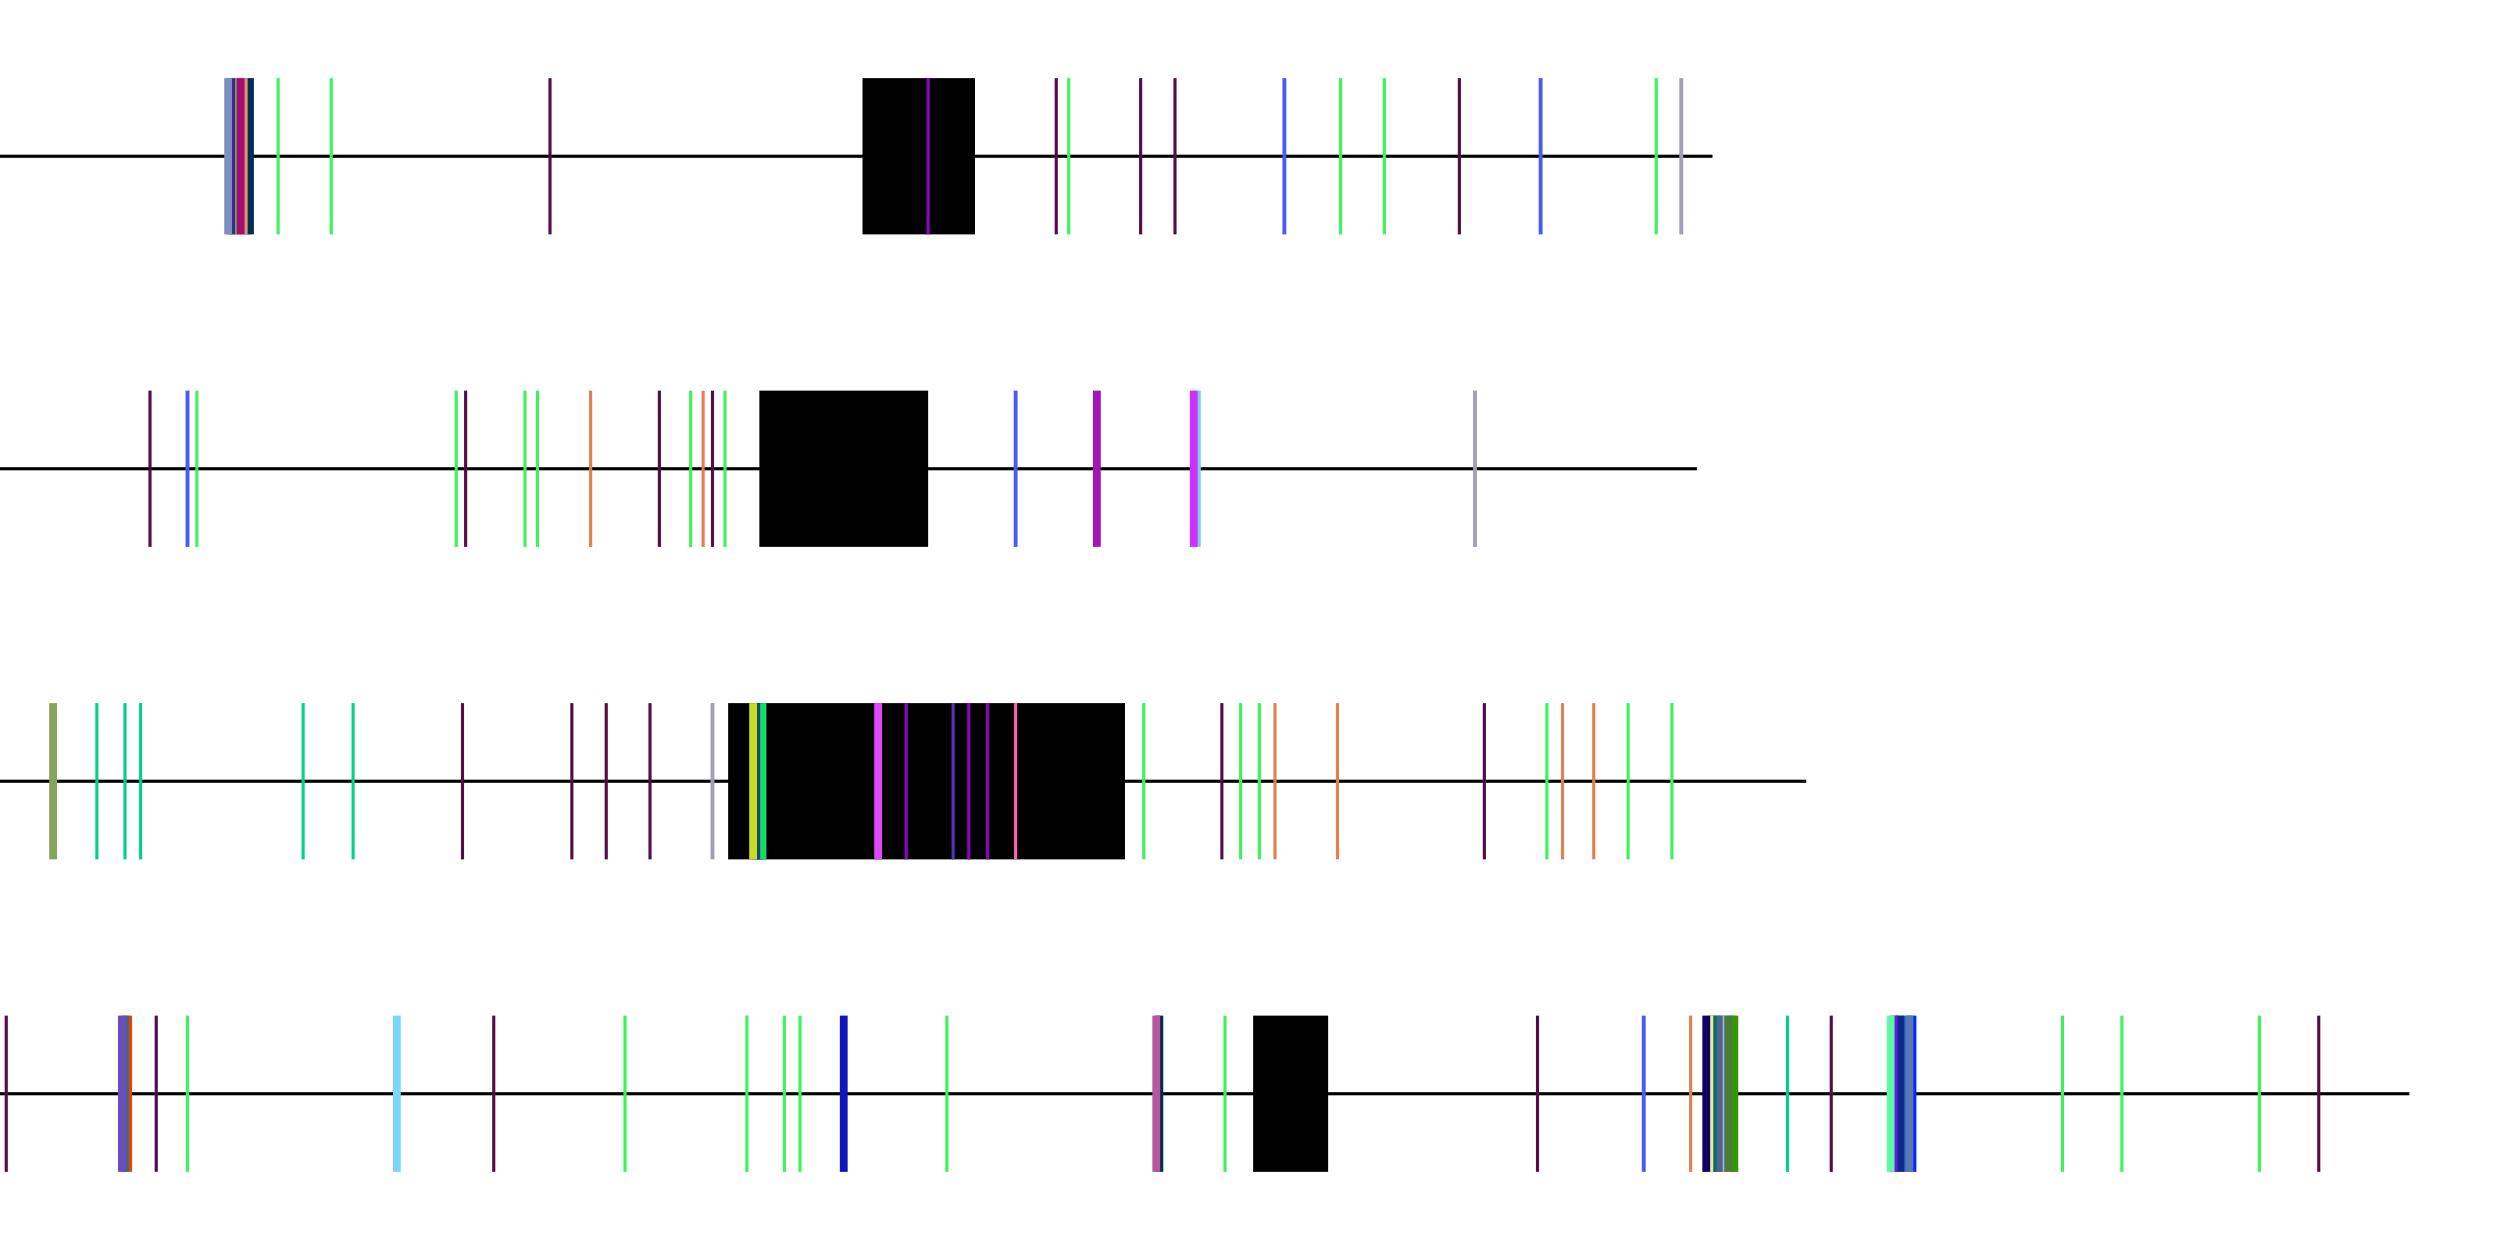 <?xml version="1.0" encoding="UTF-8"?>
<svg xmlns="http://www.w3.org/2000/svg" xmlns:xlink="http://www.w3.org/1999/xlink" width="800pt" height="400pt" viewBox="0 0 800 400" version="1.1">
<g id="surface19">
<path style="fill:none;stroke-width:1;stroke-linecap:butt;stroke-linejoin:miter;stroke:rgb(0%,0%,0%);stroke-opacity:1;stroke-miterlimit:10;" d="M 0 50 L 548 50 "/>
<path style=" stroke:none;fill-rule:nonzero;fill:rgb(0%,0%,0%);fill-opacity:1;" d="M 276 25 L 312 25 L 312 75 L 276 75 Z M 276 25 "/>
<path style="fill:none;stroke-width:1;stroke-linecap:butt;stroke-linejoin:miter;stroke:rgb(56.06%,1.244%,74.157%);stroke-opacity:1;stroke-miterlimit:10;" d="M 297 25 L 297 75 "/>
<path style="fill:none;stroke-width:1;stroke-linecap:butt;stroke-linejoin:miter;stroke:rgb(33.592%,4.57%,28.088%);stroke-opacity:1;stroke-miterlimit:10;" d="M 176 25 L 176 75 "/>
<path style="fill:none;stroke-width:1;stroke-linecap:butt;stroke-linejoin:miter;stroke:rgb(33.592%,4.57%,28.088%);stroke-opacity:1;stroke-miterlimit:10;" d="M 338 25 L 338 75 "/>
<path style="fill:none;stroke-width:1;stroke-linecap:butt;stroke-linejoin:miter;stroke:rgb(33.592%,4.57%,28.088%);stroke-opacity:1;stroke-miterlimit:10;" d="M 365 25 L 365 75 "/>
<path style="fill:none;stroke-width:1;stroke-linecap:butt;stroke-linejoin:miter;stroke:rgb(33.592%,4.57%,28.088%);stroke-opacity:1;stroke-miterlimit:10;" d="M 376 25 L 376 75 "/>
<path style="fill:none;stroke-width:1;stroke-linecap:butt;stroke-linejoin:miter;stroke:rgb(33.592%,4.57%,28.088%);stroke-opacity:1;stroke-miterlimit:10;" d="M 467 25 L 467 75 "/>
<path style="fill:none;stroke-width:1;stroke-linecap:butt;stroke-linejoin:miter;stroke:rgb(24.013%,95.313%,35.223%);stroke-opacity:1;stroke-miterlimit:10;" d="M 89 25 L 89 75 "/>
<path style="fill:none;stroke-width:1;stroke-linecap:butt;stroke-linejoin:miter;stroke:rgb(24.013%,95.313%,35.223%);stroke-opacity:1;stroke-miterlimit:10;" d="M 106 25 L 106 75 "/>
<path style="fill:none;stroke-width:1;stroke-linecap:butt;stroke-linejoin:miter;stroke:rgb(24.013%,95.313%,35.223%);stroke-opacity:1;stroke-miterlimit:10;" d="M 342 25 L 342 75 "/>
<path style="fill:none;stroke-width:1;stroke-linecap:butt;stroke-linejoin:miter;stroke:rgb(24.013%,95.313%,35.223%);stroke-opacity:1;stroke-miterlimit:10;" d="M 429 25 L 429 75 "/>
<path style="fill:none;stroke-width:1;stroke-linecap:butt;stroke-linejoin:miter;stroke:rgb(24.013%,95.313%,35.223%);stroke-opacity:1;stroke-miterlimit:10;" d="M 443 25 L 443 75 "/>
<path style="fill:none;stroke-width:1;stroke-linecap:butt;stroke-linejoin:miter;stroke:rgb(24.013%,95.313%,35.223%);stroke-opacity:1;stroke-miterlimit:10;" d="M 530 25 L 530 75 "/>
<path style="fill:none;stroke-width:1.25;stroke-linecap:butt;stroke-linejoin:miter;stroke:rgb(28.788%,35.92%,94.691%);stroke-opacity:1;stroke-miterlimit:10;" d="M 411 25 L 411 75 "/>
<path style="fill:none;stroke-width:1.25;stroke-linecap:butt;stroke-linejoin:miter;stroke:rgb(28.788%,35.92%,94.691%);stroke-opacity:1;stroke-miterlimit:10;" d="M 493 25 L 493 75 "/>
<path style="fill:none;stroke-width:1.25;stroke-linecap:butt;stroke-linejoin:miter;stroke:rgb(63.375%,62.108%,71.562%);stroke-opacity:1;stroke-miterlimit:10;" d="M 538 25 L 538 75 "/>
<path style="fill:none;stroke-width:2.5;stroke-linecap:butt;stroke-linejoin:miter;stroke:rgb(38.802%,41.442%,65.083%);stroke-opacity:1;stroke-miterlimit:10;" d="M 79 25 L 79 75 "/>
<path style="fill:none;stroke-width:2.5;stroke-linecap:butt;stroke-linejoin:miter;stroke:rgb(0.152%,19.231%,33.44%);stroke-opacity:1;stroke-miterlimit:10;" d="M 80 25 L 80 75 "/>
<path style="fill:none;stroke-width:2.5;stroke-linecap:butt;stroke-linejoin:miter;stroke:rgb(23.942%,63.74%,37.865%);stroke-opacity:1;stroke-miterlimit:10;" d="M 76 25 L 76 75 "/>
<path style="fill:none;stroke-width:2.5;stroke-linecap:butt;stroke-linejoin:miter;stroke:rgb(87.542%,56.815%,41.441%);stroke-opacity:1;stroke-miterlimit:10;" d="M 78 25 L 78 75 "/>
<path style="fill:none;stroke-width:2.5;stroke-linecap:butt;stroke-linejoin:miter;stroke:rgb(40.227%,70.183%,41.823%);stroke-opacity:1;stroke-miterlimit:10;" d="M 75 25 L 75 75 "/>
<path style="fill:none;stroke-width:2.5;stroke-linecap:butt;stroke-linejoin:miter;stroke:rgb(66.22%,4.678%,44.535%);stroke-opacity:1;stroke-miterlimit:10;" d="M 77 25 L 77 75 "/>
<path style="fill:none;stroke-width:2.5;stroke-linecap:butt;stroke-linejoin:miter;stroke:rgb(25.923%,15.769%,52.757%);stroke-opacity:1;stroke-miterlimit:10;" d="M 74 25 L 74 75 "/>
<path style="fill:none;stroke-width:2.5;stroke-linecap:butt;stroke-linejoin:miter;stroke:rgb(48.727%,56.14%,75.548%);stroke-opacity:1;stroke-miterlimit:10;" d="M 73 25 L 73 75 "/>
<path style="fill:none;stroke-width:1;stroke-linecap:butt;stroke-linejoin:miter;stroke:rgb(0%,0%,0%);stroke-opacity:1;stroke-miterlimit:10;" d="M 0 150 L 543 150 "/>
<path style=" stroke:none;fill-rule:nonzero;fill:rgb(0%,0%,0%);fill-opacity:1;" d="M 243 125 L 297 125 L 297 175 L 243 175 Z M 243 125 "/>
<path style="fill:none;stroke-width:1;stroke-linecap:butt;stroke-linejoin:miter;stroke:rgb(88.388%,49.458%,31.206%);stroke-opacity:1;stroke-miterlimit:10;" d="M 189 125 L 189 175 "/>
<path style="fill:none;stroke-width:1;stroke-linecap:butt;stroke-linejoin:miter;stroke:rgb(88.388%,49.458%,31.206%);stroke-opacity:1;stroke-miterlimit:10;" d="M 225 125 L 225 175 "/>
<path style="fill:none;stroke-width:1;stroke-linecap:butt;stroke-linejoin:miter;stroke:rgb(33.592%,4.57%,28.088%);stroke-opacity:1;stroke-miterlimit:10;" d="M 48 125 L 48 175 "/>
<path style="fill:none;stroke-width:1;stroke-linecap:butt;stroke-linejoin:miter;stroke:rgb(33.592%,4.57%,28.088%);stroke-opacity:1;stroke-miterlimit:10;" d="M 149 125 L 149 175 "/>
<path style="fill:none;stroke-width:1;stroke-linecap:butt;stroke-linejoin:miter;stroke:rgb(33.592%,4.57%,28.088%);stroke-opacity:1;stroke-miterlimit:10;" d="M 211 125 L 211 175 "/>
<path style="fill:none;stroke-width:1;stroke-linecap:butt;stroke-linejoin:miter;stroke:rgb(33.592%,4.57%,28.088%);stroke-opacity:1;stroke-miterlimit:10;" d="M 228 125 L 228 175 "/>
<path style="fill:none;stroke-width:1;stroke-linecap:butt;stroke-linejoin:miter;stroke:rgb(24.013%,95.313%,35.223%);stroke-opacity:1;stroke-miterlimit:10;" d="M 63 125 L 63 175 "/>
<path style="fill:none;stroke-width:1;stroke-linecap:butt;stroke-linejoin:miter;stroke:rgb(24.013%,95.313%,35.223%);stroke-opacity:1;stroke-miterlimit:10;" d="M 146 125 L 146 175 "/>
<path style="fill:none;stroke-width:1;stroke-linecap:butt;stroke-linejoin:miter;stroke:rgb(24.013%,95.313%,35.223%);stroke-opacity:1;stroke-miterlimit:10;" d="M 168 125 L 168 175 "/>
<path style="fill:none;stroke-width:1;stroke-linecap:butt;stroke-linejoin:miter;stroke:rgb(24.013%,95.313%,35.223%);stroke-opacity:1;stroke-miterlimit:10;" d="M 172 125 L 172 175 "/>
<path style="fill:none;stroke-width:1;stroke-linecap:butt;stroke-linejoin:miter;stroke:rgb(24.013%,95.313%,35.223%);stroke-opacity:1;stroke-miterlimit:10;" d="M 221 125 L 221 175 "/>
<path style="fill:none;stroke-width:1;stroke-linecap:butt;stroke-linejoin:miter;stroke:rgb(24.013%,95.313%,35.223%);stroke-opacity:1;stroke-miterlimit:10;" d="M 232 125 L 232 175 "/>
<path style="fill:none;stroke-width:1.25;stroke-linecap:butt;stroke-linejoin:miter;stroke:rgb(28.788%,35.92%,94.691%);stroke-opacity:1;stroke-miterlimit:10;" d="M 60 125 L 60 175 "/>
<path style="fill:none;stroke-width:1.25;stroke-linecap:butt;stroke-linejoin:miter;stroke:rgb(28.788%,35.92%,94.691%);stroke-opacity:1;stroke-miterlimit:10;" d="M 325 125 L 325 175 "/>
<path style="fill:none;stroke-width:1.25;stroke-linecap:butt;stroke-linejoin:miter;stroke:rgb(63.375%,62.108%,71.562%);stroke-opacity:1;stroke-miterlimit:10;" d="M 472 125 L 472 175 "/>
<path style="fill:none;stroke-width:2.5;stroke-linecap:butt;stroke-linejoin:miter;stroke:rgb(46.689%,80.905%,87.502%);stroke-opacity:1;stroke-miterlimit:10;" d="M 383 125 L 383 175 "/>
<path style="fill:none;stroke-width:2.5;stroke-linecap:butt;stroke-linejoin:miter;stroke:rgb(81.241%,18.8%,99.942%);stroke-opacity:1;stroke-miterlimit:10;" d="M 382 125 L 382 175 "/>
<path style="fill:none;stroke-width:2.5;stroke-linecap:butt;stroke-linejoin:miter;stroke:rgb(63.309%,8.347%,72.555%);stroke-opacity:1;stroke-miterlimit:10;" d="M 351 125 L 351 175 "/>
<path style="fill:none;stroke-width:1;stroke-linecap:butt;stroke-linejoin:miter;stroke:rgb(0%,0%,0%);stroke-opacity:1;stroke-miterlimit:10;" d="M 0 250 L 578 250 "/>
<path style=" stroke:none;fill-rule:nonzero;fill:rgb(0%,0%,0%);fill-opacity:1;" d="M 233 225 L 360 225 L 360 275 L 233 275 Z M 233 225 "/>
<path style="fill:none;stroke-width:1;stroke-linecap:butt;stroke-linejoin:miter;stroke:rgb(98.682%,40.182%,67.852%);stroke-opacity:1;stroke-miterlimit:10;" d="M 325 225 L 325 275 "/>
<path style="fill:none;stroke-width:1;stroke-linecap:butt;stroke-linejoin:miter;stroke:rgb(56.06%,1.244%,74.157%);stroke-opacity:1;stroke-miterlimit:10;" d="M 290 225 L 290 275 "/>
<path style="fill:none;stroke-width:1;stroke-linecap:butt;stroke-linejoin:miter;stroke:rgb(56.06%,1.244%,74.157%);stroke-opacity:1;stroke-miterlimit:10;" d="M 310 225 L 310 275 "/>
<path style="fill:none;stroke-width:1;stroke-linecap:butt;stroke-linejoin:miter;stroke:rgb(56.06%,1.244%,74.157%);stroke-opacity:1;stroke-miterlimit:10;" d="M 316 225 L 316 275 "/>
<path style="fill:none;stroke-width:1;stroke-linecap:butt;stroke-linejoin:miter;stroke:rgb(31.618%,21.352%,71.732%);stroke-opacity:1;stroke-miterlimit:10;" d="M 305 225 L 305 275 "/>
<path style="fill:none;stroke-width:1;stroke-linecap:butt;stroke-linejoin:miter;stroke:rgb(0.236%,82.273%,52.835%);stroke-opacity:1;stroke-miterlimit:10;" d="M 31 225 L 31 275 "/>
<path style="fill:none;stroke-width:1;stroke-linecap:butt;stroke-linejoin:miter;stroke:rgb(0.236%,82.273%,52.835%);stroke-opacity:1;stroke-miterlimit:10;" d="M 40 225 L 40 275 "/>
<path style="fill:none;stroke-width:1;stroke-linecap:butt;stroke-linejoin:miter;stroke:rgb(0.236%,82.273%,52.835%);stroke-opacity:1;stroke-miterlimit:10;" d="M 45 225 L 45 275 "/>
<path style="fill:none;stroke-width:1;stroke-linecap:butt;stroke-linejoin:miter;stroke:rgb(0.236%,82.273%,52.835%);stroke-opacity:1;stroke-miterlimit:10;" d="M 97 225 L 97 275 "/>
<path style="fill:none;stroke-width:1;stroke-linecap:butt;stroke-linejoin:miter;stroke:rgb(0.236%,82.273%,52.835%);stroke-opacity:1;stroke-miterlimit:10;" d="M 113 225 L 113 275 "/>
<path style="fill:none;stroke-width:1;stroke-linecap:butt;stroke-linejoin:miter;stroke:rgb(88.388%,49.458%,31.206%);stroke-opacity:1;stroke-miterlimit:10;" d="M 408 225 L 408 275 "/>
<path style="fill:none;stroke-width:1;stroke-linecap:butt;stroke-linejoin:miter;stroke:rgb(88.388%,49.458%,31.206%);stroke-opacity:1;stroke-miterlimit:10;" d="M 428 225 L 428 275 "/>
<path style="fill:none;stroke-width:1;stroke-linecap:butt;stroke-linejoin:miter;stroke:rgb(88.388%,49.458%,31.206%);stroke-opacity:1;stroke-miterlimit:10;" d="M 500 225 L 500 275 "/>
<path style="fill:none;stroke-width:1;stroke-linecap:butt;stroke-linejoin:miter;stroke:rgb(88.388%,49.458%,31.206%);stroke-opacity:1;stroke-miterlimit:10;" d="M 510 225 L 510 275 "/>
<path style="fill:none;stroke-width:1;stroke-linecap:butt;stroke-linejoin:miter;stroke:rgb(33.592%,4.57%,28.088%);stroke-opacity:1;stroke-miterlimit:10;" d="M 148 225 L 148 275 "/>
<path style="fill:none;stroke-width:1;stroke-linecap:butt;stroke-linejoin:miter;stroke:rgb(33.592%,4.57%,28.088%);stroke-opacity:1;stroke-miterlimit:10;" d="M 183 225 L 183 275 "/>
<path style="fill:none;stroke-width:1;stroke-linecap:butt;stroke-linejoin:miter;stroke:rgb(33.592%,4.57%,28.088%);stroke-opacity:1;stroke-miterlimit:10;" d="M 194 225 L 194 275 "/>
<path style="fill:none;stroke-width:1;stroke-linecap:butt;stroke-linejoin:miter;stroke:rgb(33.592%,4.57%,28.088%);stroke-opacity:1;stroke-miterlimit:10;" d="M 208 225 L 208 275 "/>
<path style="fill:none;stroke-width:1;stroke-linecap:butt;stroke-linejoin:miter;stroke:rgb(33.592%,4.57%,28.088%);stroke-opacity:1;stroke-miterlimit:10;" d="M 391 225 L 391 275 "/>
<path style="fill:none;stroke-width:1;stroke-linecap:butt;stroke-linejoin:miter;stroke:rgb(33.592%,4.57%,28.088%);stroke-opacity:1;stroke-miterlimit:10;" d="M 475 225 L 475 275 "/>
<path style="fill:none;stroke-width:1;stroke-linecap:butt;stroke-linejoin:miter;stroke:rgb(24.013%,95.313%,35.223%);stroke-opacity:1;stroke-miterlimit:10;" d="M 366 225 L 366 275 "/>
<path style="fill:none;stroke-width:1;stroke-linecap:butt;stroke-linejoin:miter;stroke:rgb(24.013%,95.313%,35.223%);stroke-opacity:1;stroke-miterlimit:10;" d="M 397 225 L 397 275 "/>
<path style="fill:none;stroke-width:1;stroke-linecap:butt;stroke-linejoin:miter;stroke:rgb(24.013%,95.313%,35.223%);stroke-opacity:1;stroke-miterlimit:10;" d="M 403 225 L 403 275 "/>
<path style="fill:none;stroke-width:1;stroke-linecap:butt;stroke-linejoin:miter;stroke:rgb(24.013%,95.313%,35.223%);stroke-opacity:1;stroke-miterlimit:10;" d="M 495 225 L 495 275 "/>
<path style="fill:none;stroke-width:1;stroke-linecap:butt;stroke-linejoin:miter;stroke:rgb(24.013%,95.313%,35.223%);stroke-opacity:1;stroke-miterlimit:10;" d="M 521 225 L 521 275 "/>
<path style="fill:none;stroke-width:1;stroke-linecap:butt;stroke-linejoin:miter;stroke:rgb(24.013%,95.313%,35.223%);stroke-opacity:1;stroke-miterlimit:10;" d="M 535 225 L 535 275 "/>
<path style="fill:none;stroke-width:1.25;stroke-linecap:butt;stroke-linejoin:miter;stroke:rgb(63.375%,62.108%,71.562%);stroke-opacity:1;stroke-miterlimit:10;" d="M 228 225 L 228 275 "/>
<path style="fill:none;stroke-width:2.5;stroke-linecap:butt;stroke-linejoin:miter;stroke:rgb(9.778%,11.89%,64.927%);stroke-opacity:1;stroke-miterlimit:10;" d="M 243 225 L 243 275 "/>
<path style="fill:none;stroke-width:2.5;stroke-linecap:butt;stroke-linejoin:miter;stroke:rgb(87.365%,27.998%,97.852%);stroke-opacity:1;stroke-miterlimit:10;" d="M 281 225 L 281 275 "/>
<path style="fill:none;stroke-width:2.5;stroke-linecap:butt;stroke-linejoin:miter;stroke:rgb(10.018%,85.394%,39.67%);stroke-opacity:1;stroke-miterlimit:10;" d="M 244 225 L 244 275 "/>
<path style="fill:none;stroke-width:2.5;stroke-linecap:butt;stroke-linejoin:miter;stroke:rgb(8.135%,27.471%,45.298%);stroke-opacity:1;stroke-miterlimit:10;" d="M 242 225 L 242 275 "/>
<path style="fill:none;stroke-width:2.5;stroke-linecap:butt;stroke-linejoin:miter;stroke:rgb(79.234%,86.136%,13.342%);stroke-opacity:1;stroke-miterlimit:10;" d="M 241 225 L 241 275 "/>
<path style="fill:none;stroke-width:2.5;stroke-linecap:butt;stroke-linejoin:miter;stroke:rgb(52.087%,65.078%,34.705%);stroke-opacity:1;stroke-miterlimit:10;" d="M 17 225 L 17 275 "/>
<path style="fill:none;stroke-width:1;stroke-linecap:butt;stroke-linejoin:miter;stroke:rgb(0%,0%,0%);stroke-opacity:1;stroke-miterlimit:10;" d="M 0 350 L 771 350 "/>
<path style=" stroke:none;fill-rule:nonzero;fill:rgb(0%,0%,0%);fill-opacity:1;" d="M 401 325 L 425 325 L 425 375 L 401 375 Z M 401 325 "/>
<path style="fill:none;stroke-width:1;stroke-linecap:butt;stroke-linejoin:miter;stroke:rgb(0.236%,82.273%,52.835%);stroke-opacity:1;stroke-miterlimit:10;" d="M 572 325 L 572 375 "/>
<path style="fill:none;stroke-width:1;stroke-linecap:butt;stroke-linejoin:miter;stroke:rgb(88.388%,49.458%,31.206%);stroke-opacity:1;stroke-miterlimit:10;" d="M 541 325 L 541 375 "/>
<path style="fill:none;stroke-width:1;stroke-linecap:butt;stroke-linejoin:miter;stroke:rgb(33.592%,4.57%,28.088%);stroke-opacity:1;stroke-miterlimit:10;" d="M 2 325 L 2 375 "/>
<path style="fill:none;stroke-width:1;stroke-linecap:butt;stroke-linejoin:miter;stroke:rgb(33.592%,4.57%,28.088%);stroke-opacity:1;stroke-miterlimit:10;" d="M 50 325 L 50 375 "/>
<path style="fill:none;stroke-width:1;stroke-linecap:butt;stroke-linejoin:miter;stroke:rgb(33.592%,4.57%,28.088%);stroke-opacity:1;stroke-miterlimit:10;" d="M 158 325 L 158 375 "/>
<path style="fill:none;stroke-width:1;stroke-linecap:butt;stroke-linejoin:miter;stroke:rgb(33.592%,4.57%,28.088%);stroke-opacity:1;stroke-miterlimit:10;" d="M 492 325 L 492 375 "/>
<path style="fill:none;stroke-width:1;stroke-linecap:butt;stroke-linejoin:miter;stroke:rgb(33.592%,4.57%,28.088%);stroke-opacity:1;stroke-miterlimit:10;" d="M 586 325 L 586 375 "/>
<path style="fill:none;stroke-width:1;stroke-linecap:butt;stroke-linejoin:miter;stroke:rgb(33.592%,4.57%,28.088%);stroke-opacity:1;stroke-miterlimit:10;" d="M 742 325 L 742 375 "/>
<path style="fill:none;stroke-width:1;stroke-linecap:butt;stroke-linejoin:miter;stroke:rgb(24.013%,95.313%,35.223%);stroke-opacity:1;stroke-miterlimit:10;" d="M 60 325 L 60 375 "/>
<path style="fill:none;stroke-width:1;stroke-linecap:butt;stroke-linejoin:miter;stroke:rgb(24.013%,95.313%,35.223%);stroke-opacity:1;stroke-miterlimit:10;" d="M 200 325 L 200 375 "/>
<path style="fill:none;stroke-width:1;stroke-linecap:butt;stroke-linejoin:miter;stroke:rgb(24.013%,95.313%,35.223%);stroke-opacity:1;stroke-miterlimit:10;" d="M 239 325 L 239 375 "/>
<path style="fill:none;stroke-width:1;stroke-linecap:butt;stroke-linejoin:miter;stroke:rgb(24.013%,95.313%,35.223%);stroke-opacity:1;stroke-miterlimit:10;" d="M 251 325 L 251 375 "/>
<path style="fill:none;stroke-width:1;stroke-linecap:butt;stroke-linejoin:miter;stroke:rgb(24.013%,95.313%,35.223%);stroke-opacity:1;stroke-miterlimit:10;" d="M 256 325 L 256 375 "/>
<path style="fill:none;stroke-width:1;stroke-linecap:butt;stroke-linejoin:miter;stroke:rgb(24.013%,95.313%,35.223%);stroke-opacity:1;stroke-miterlimit:10;" d="M 303 325 L 303 375 "/>
<path style="fill:none;stroke-width:1;stroke-linecap:butt;stroke-linejoin:miter;stroke:rgb(24.013%,95.313%,35.223%);stroke-opacity:1;stroke-miterlimit:10;" d="M 392 325 L 392 375 "/>
<path style="fill:none;stroke-width:1;stroke-linecap:butt;stroke-linejoin:miter;stroke:rgb(24.013%,95.313%,35.223%);stroke-opacity:1;stroke-miterlimit:10;" d="M 660 325 L 660 375 "/>
<path style="fill:none;stroke-width:1;stroke-linecap:butt;stroke-linejoin:miter;stroke:rgb(24.013%,95.313%,35.223%);stroke-opacity:1;stroke-miterlimit:10;" d="M 679 325 L 679 375 "/>
<path style="fill:none;stroke-width:1;stroke-linecap:butt;stroke-linejoin:miter;stroke:rgb(24.013%,95.313%,35.223%);stroke-opacity:1;stroke-miterlimit:10;" d="M 723 325 L 723 375 "/>
<path style="fill:none;stroke-width:1.25;stroke-linecap:butt;stroke-linejoin:miter;stroke:rgb(28.788%,35.92%,94.691%);stroke-opacity:1;stroke-miterlimit:10;" d="M 526 325 L 526 375 "/>
<path style="fill:none;stroke-width:2.5;stroke-linecap:butt;stroke-linejoin:miter;stroke:rgb(0.152%,19.231%,33.44%);stroke-opacity:1;stroke-miterlimit:10;" d="M 371 325 L 371 375 "/>
<path style="fill:none;stroke-width:2.5;stroke-linecap:butt;stroke-linejoin:miter;stroke:rgb(87.186%,27.841%,1.857%);stroke-opacity:1;stroke-miterlimit:10;" d="M 41 325 L 41 375 "/>
<path style="fill:none;stroke-width:2.5;stroke-linecap:butt;stroke-linejoin:miter;stroke:rgb(87.186%,27.841%,1.857%);stroke-opacity:1;stroke-miterlimit:10;" d="M 551 325 L 551 375 "/>
<path style="fill:none;stroke-width:2.5;stroke-linecap:butt;stroke-linejoin:miter;stroke:rgb(4.066%,68.1%,55.836%);stroke-opacity:1;stroke-miterlimit:10;" d="M 554 325 L 554 375 "/>
<path style="fill:none;stroke-width:2.5;stroke-linecap:butt;stroke-linejoin:miter;stroke:rgb(94.65%,93.844%,90.985%);stroke-opacity:1;stroke-miterlimit:10;" d="M 609 325 L 609 375 "/>
<path style="fill:none;stroke-width:2.5;stroke-linecap:butt;stroke-linejoin:miter;stroke:rgb(4.2%,74.913%,70.132%);stroke-opacity:1;stroke-miterlimit:10;" d="M 549 325 L 549 375 "/>
<path style="fill:none;stroke-width:2.5;stroke-linecap:butt;stroke-linejoin:miter;stroke:rgb(65.536%,71.236%,90.271%);stroke-opacity:1;stroke-miterlimit:10;" d="M 552 325 L 552 375 "/>
<path style="fill:none;stroke-width:2.5;stroke-linecap:butt;stroke-linejoin:miter;stroke:rgb(64.014%,37.245%,53.793%);stroke-opacity:1;stroke-miterlimit:10;" d="M 607 325 L 607 375 "/>
<path style="fill:none;stroke-width:2.5;stroke-linecap:butt;stroke-linejoin:miter;stroke:rgb(20.784%,58.713%,0.89%);stroke-opacity:1;stroke-miterlimit:10;" d="M 555 325 L 555 375 "/>
<path style="fill:none;stroke-width:2.5;stroke-linecap:butt;stroke-linejoin:miter;stroke:rgb(15.102%,33.341%,78.962%);stroke-opacity:1;stroke-miterlimit:10;" d="M 610 325 L 610 375 "/>
<path style="fill:none;stroke-width:2.5;stroke-linecap:butt;stroke-linejoin:miter;stroke:rgb(71.85%,33.826%,62.054%);stroke-opacity:1;stroke-miterlimit:10;" d="M 370 325 L 370 375 "/>
<path style="fill:none;stroke-width:2.5;stroke-linecap:butt;stroke-linejoin:miter;stroke:rgb(4.12%,16.386%,98.191%);stroke-opacity:1;stroke-miterlimit:10;" d="M 612 325 L 612 375 "/>
<path style="fill:none;stroke-width:2.5;stroke-linecap:butt;stroke-linejoin:miter;stroke:rgb(28.953%,39.479%,54.848%);stroke-opacity:1;stroke-miterlimit:10;" d="M 40 325 L 40 375 "/>
<path style="fill:none;stroke-width:2.5;stroke-linecap:butt;stroke-linejoin:miter;stroke:rgb(28.953%,39.479%,54.848%);stroke-opacity:1;stroke-miterlimit:10;" d="M 550 325 L 550 375 "/>
<path style="fill:none;stroke-width:2.5;stroke-linecap:butt;stroke-linejoin:miter;stroke:rgb(29.341%,47.806%,23.971%);stroke-opacity:1;stroke-miterlimit:10;" d="M 553 325 L 553 375 "/>
<path style="fill:none;stroke-width:2.5;stroke-linecap:butt;stroke-linejoin:miter;stroke:rgb(4.826%,17.959%,52.305%);stroke-opacity:1;stroke-miterlimit:10;" d="M 608 325 L 608 375 "/>
<path style="fill:none;stroke-width:2.5;stroke-linecap:butt;stroke-linejoin:miter;stroke:rgb(7.086%,40.317%,32.852%);stroke-opacity:1;stroke-miterlimit:10;" d="M 548 325 L 548 375 "/>
<path style="fill:none;stroke-width:2.5;stroke-linecap:butt;stroke-linejoin:miter;stroke:rgb(41.472%,9.94%,90.866%);stroke-opacity:1;stroke-miterlimit:10;" d="M 606 325 L 606 375 "/>
<path style="fill:none;stroke-width:2.5;stroke-linecap:butt;stroke-linejoin:miter;stroke:rgb(47.4%,84.085%,97.623%);stroke-opacity:1;stroke-miterlimit:10;" d="M 127 325 L 127 375 "/>
<path style="fill:none;stroke-width:2.5;stroke-linecap:butt;stroke-linejoin:miter;stroke:rgb(34.365%,47.909%,69.96%);stroke-opacity:1;stroke-miterlimit:10;" d="M 611 325 L 611 375 "/>
<path style="fill:none;stroke-width:2.5;stroke-linecap:butt;stroke-linejoin:miter;stroke:rgb(42.654%,30.19%,73.475%);stroke-opacity:1;stroke-miterlimit:10;" d="M 39 325 L 39 375 "/>
<path style="fill:none;stroke-width:2.5;stroke-linecap:butt;stroke-linejoin:miter;stroke:rgb(89.44%,91.969%,62.674%);stroke-opacity:1;stroke-miterlimit:10;" d="M 547 325 L 547 375 "/>
<path style="fill:none;stroke-width:2.5;stroke-linecap:butt;stroke-linejoin:miter;stroke:rgb(37.557%,97.456%,63.888%);stroke-opacity:1;stroke-miterlimit:10;" d="M 605 325 L 605 375 "/>
<path style="fill:none;stroke-width:2.5;stroke-linecap:butt;stroke-linejoin:miter;stroke:rgb(6.583%,8.467%,74.987%);stroke-opacity:1;stroke-miterlimit:10;" d="M 270 325 L 270 375 "/>
<path style="fill:none;stroke-width:2.5;stroke-linecap:butt;stroke-linejoin:miter;stroke:rgb(6.116%,0.785%,39.381%);stroke-opacity:1;stroke-miterlimit:10;" d="M 546 325 L 546 375 "/>
</g>
</svg>
